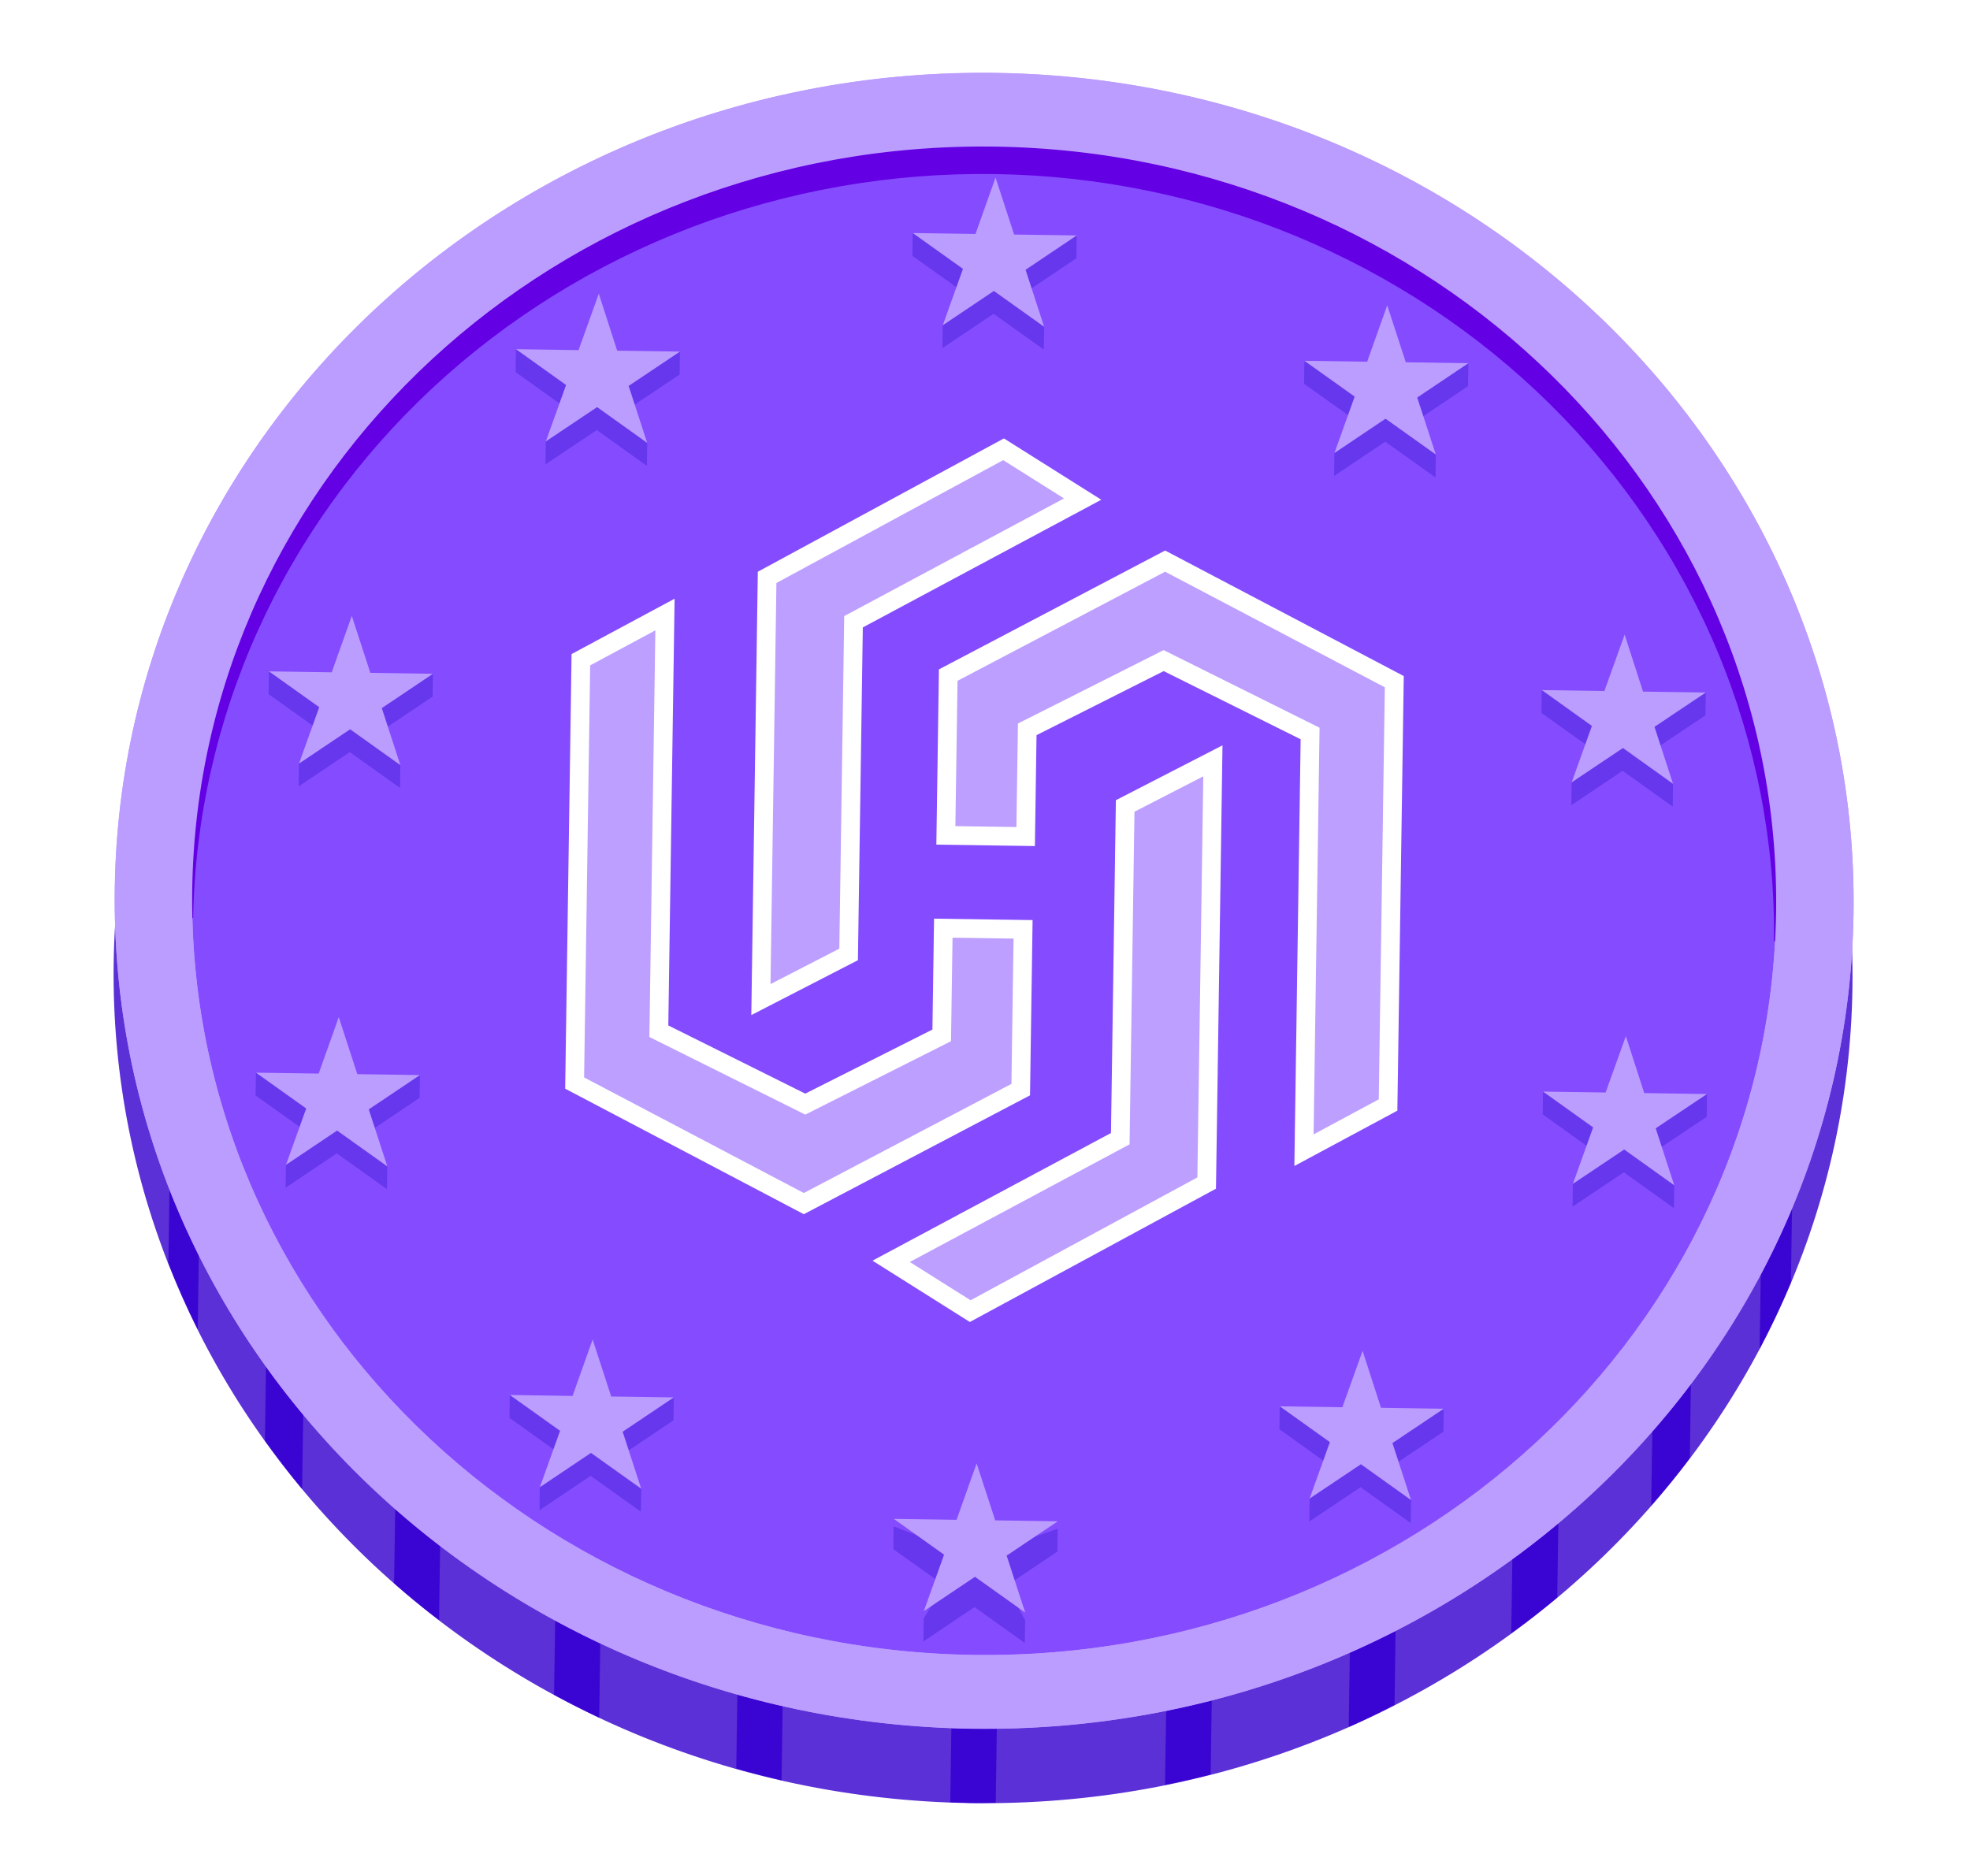 <svg width="105" height="100" viewBox="0 0 105 100" fill="none" xmlns="http://www.w3.org/2000/svg">
<path d="M51.747 96.116C77.338 96.493 98.375 77.04 98.734 52.667C99.092 28.294 78.637 8.231 53.046 7.855C27.454 7.478 6.418 26.931 6.059 51.303C5.701 75.676 26.156 95.74 51.747 96.116Z" fill="#5B30D6"/>
<path d="M9.041 62.813L8.975 67.322C9.442 68.521 9.966 69.707 10.539 70.854L10.657 62.837L9.041 62.813ZM14.2 71.377L14.12 76.793C14.753 77.672 15.411 78.536 16.102 79.37L16.219 71.407L14.2 71.377ZM21.091 78.558L21.005 84.398C21.779 85.079 22.577 85.729 23.401 86.357L23.515 78.594L21.091 78.558ZM29.623 84.063L29.531 90.341C30.317 90.768 31.119 91.172 31.937 91.561L32.047 84.098L29.623 84.063ZM39.34 87.63L39.242 94.277C40.039 94.505 40.844 94.709 41.657 94.898L41.763 87.666L39.34 87.63ZM50.753 88.983L50.649 96.069C51.012 96.082 51.376 96.103 51.747 96.108C52.191 96.115 52.636 96.098 53.072 96.097L53.177 89.019L50.753 88.983ZM62.202 87.913L62.096 95.145C62.914 94.98 63.725 94.792 64.528 94.588L64.626 87.948L62.202 87.913ZM71.996 84.586L71.886 92.057C72.715 91.692 73.529 91.296 74.327 90.885L74.419 84.622L71.996 84.586ZM80.663 79.289L80.548 87.059C81.389 86.453 82.207 85.818 83 85.156L83.086 79.324L80.663 79.289ZM90.146 72.325L88.127 72.296L88.009 80.258C88.724 79.438 89.416 78.594 90.067 77.726L90.146 72.325ZM95.522 63.886L93.907 63.862L93.788 71.894C94.395 70.741 94.954 69.556 95.457 68.356L95.522 63.886Z" fill="#3A05D2"/>
<path d="M51.806 92.145C77.397 92.522 98.433 73.069 98.792 48.697C99.151 24.324 78.695 4.261 53.104 3.884C27.513 3.507 6.476 22.96 6.118 47.333C5.759 71.706 26.214 91.769 51.806 92.145Z" fill="#BB9CFF"/>
<path d="M51.863 88.214C75.175 88.557 94.337 70.837 94.664 48.636C94.991 26.434 76.358 8.158 53.046 7.815C29.735 7.472 10.572 25.192 10.246 47.394C9.919 69.595 28.552 87.871 51.863 88.214Z" fill="#844CFE"/>
<path d="M10.142 48.932C9.921 43.634 10.962 38.278 12.975 33.275C15.068 28.289 18.23 23.695 22.19 19.813C30.142 12.035 41.584 7.624 53.047 7.739C64.51 7.97 75.825 12.707 83.528 20.723C87.38 24.712 90.398 29.405 92.344 34.443C94.216 39.511 95.099 44.888 94.714 50.176L94.552 50.174C94.614 44.893 93.594 39.65 91.548 34.739C89.498 29.833 86.465 25.353 82.619 21.549C78.771 17.748 74.176 14.705 69.096 12.593C64.017 10.486 58.552 9.36 53.017 9.278C47.481 9.197 41.985 10.162 36.847 12.118C31.707 14.08 27.025 16.987 23.066 20.672C19.107 24.36 15.944 28.75 13.754 33.594C11.564 38.443 10.389 43.654 10.296 48.934L10.142 48.932Z" fill="#6400E4"/>
<path d="M53.104 3.892C27.512 3.515 6.476 22.967 6.118 47.341C5.759 71.714 26.213 91.777 51.805 92.153C77.397 92.53 98.433 73.078 98.792 48.704C99.151 24.331 78.696 4.268 53.104 3.892ZM51.863 88.222C28.549 87.879 9.919 69.605 10.246 47.401C10.572 25.19 29.732 7.472 53.046 7.816C76.36 8.159 94.991 26.432 94.664 48.636C94.337 70.84 75.177 88.565 51.863 88.222Z" fill="#BB9CFF"/>
<path d="M31.897 16.877L32.878 19.916L36.241 18.749L36.223 19.965L33.489 21.795L34.496 23.61L34.478 24.834L31.808 22.924L29.074 24.754L29.092 23.531L30.153 21.746L27.482 19.836L27.5 18.621L30.818 19.885L31.897 16.877ZM18.732 34.044L19.722 37.083L23.076 35.916L23.058 37.132L20.332 38.962L21.34 40.785L21.322 42.001L18.643 40.091L15.918 41.921L15.936 40.705L16.996 38.913L14.318 37.003L14.335 35.788L17.662 37.052L18.732 34.044ZM18.038 55.434L19.027 58.473L22.382 57.307L22.364 58.522L19.638 60.352L20.645 62.175L20.628 63.391L17.949 61.481L15.223 63.311L15.241 62.096L16.302 60.303L13.623 58.394L13.641 57.178L16.967 58.443L18.038 55.434ZM31.569 72.625L32.559 75.663L35.913 74.497L35.895 75.713L33.17 77.542L34.177 79.358L34.159 80.581L31.48 78.672L28.755 80.502L28.773 79.278L29.833 77.493L27.155 75.584L27.172 74.368L30.499 75.633L31.569 72.625ZM73.92 17.495L72.85 20.504L69.523 19.239L69.505 20.455L72.184 22.364L71.124 24.149L71.106 25.372L73.831 23.543L76.51 25.452L76.528 24.229L75.52 22.413L78.246 20.583L78.264 19.368L74.91 20.534L73.92 17.495ZM86.574 35.042L85.495 38.051L82.177 36.786L82.159 38.002L84.83 39.911L83.769 41.703L83.751 42.919L86.485 41.089L89.156 42.999L89.173 41.783L88.166 39.96L90.9 38.13L90.918 36.914L87.555 38.081L86.574 35.042ZM86.639 56.444L85.56 59.452L82.242 58.187L82.224 59.403L84.894 61.312L83.834 63.105L83.816 64.321L86.55 62.491L89.22 64.4L89.238 63.185L88.231 61.361L90.965 59.532L90.983 58.316L87.62 59.482L86.639 56.444ZM72.607 73.228L71.529 76.237L68.21 74.972L68.192 76.188L70.863 78.097L69.802 79.882L69.784 81.105L72.518 79.276L75.189 81.185L75.207 79.962L74.199 78.146L76.933 76.316L76.951 75.101L73.589 76.267L72.607 73.228Z" fill="#6637ED"/>
<path d="M72.625 72.006L73.607 75.044L76.951 75.094L74.217 76.924L75.207 79.962L72.536 78.053L69.802 79.883L70.881 76.874L68.21 74.965L71.547 75.014L72.625 72.006ZM86.657 55.229L87.638 58.267L90.983 58.317L88.249 60.146L89.238 63.185L86.568 61.276L83.834 63.106L84.912 60.097L82.242 58.188L85.578 58.237L86.657 55.229ZM86.592 33.827L87.573 36.866L90.918 36.915L88.184 38.745L89.173 41.784L86.503 39.874L83.769 41.704L84.848 38.696L82.177 36.786L85.513 36.836L86.592 33.827ZM73.938 16.273L74.928 19.311L78.264 19.361L75.538 21.191L76.528 24.229L73.849 22.32L71.124 24.15L72.202 21.141L69.523 19.232L72.868 19.281L73.938 16.273Z" fill="#BB9CFF"/>
<path d="M52.03 79.621L53.02 82.66L56.374 81.493L56.356 82.709L53.63 84.539L54.638 86.362L54.62 87.578L51.941 85.668L49.216 87.498L49.233 86.282L50.294 84.49L47.615 82.58L47.633 81.365L50.96 82.629L52.03 79.621Z" fill="#6637ED"/>
<path d="M52.054 78.006L53.044 81.044L56.38 81.094L53.654 82.924L54.644 85.962L51.965 84.053L49.239 85.883L50.318 82.874L47.639 80.965L50.984 81.014L52.054 78.006Z" fill="#BB9CFF"/>
<path d="M53.045 10.679L54.034 13.717L57.388 12.551L57.37 13.767L54.645 15.596L55.652 17.419L55.634 18.635L52.956 16.726L50.23 18.556L50.248 17.34L51.309 15.547L48.63 13.638L48.648 12.422L51.974 13.687L53.045 10.679Z" fill="#6637ED"/>
<path d="M53.062 9.463L54.052 12.502L57.388 12.551L54.663 14.381L55.652 17.42L52.974 15.51L50.248 17.34L51.326 14.332L48.648 12.422L51.992 12.472L53.062 9.463ZM31.587 71.402L30.517 74.411L27.173 74.361L29.851 76.271L28.773 79.279L31.498 77.449L34.177 79.359L33.188 76.32L35.913 74.49L32.577 74.441L31.587 71.402ZM18.056 54.219L16.985 57.228L13.641 57.179L16.32 59.088L15.241 62.096L17.967 60.267L20.645 62.176L19.656 59.137L22.382 57.307L19.045 57.258L18.056 54.219ZM18.75 32.829L17.68 35.838L14.335 35.788L17.014 37.698L15.935 40.706L18.661 38.876L21.34 40.786L20.35 37.747L23.076 35.917L19.74 35.868L18.75 32.829ZM31.915 15.655L30.836 18.663L27.5 18.614L30.171 20.523L29.092 23.531L31.826 21.702L34.496 23.611L33.507 20.572L36.241 18.742L32.896 18.693L31.915 15.655Z" fill="#BB9CFF"/>
<path d="M71.907 35.15L52.801 24.457L33.39 34.583L71.907 35.15Z" fill="#844CFE"/>
<g filter="url(#filter0_d_3604_821)">
<path d="M35.443 32.558L30.96 34.967L30.628 57.533L42.843 63.959L54.404 57.883L54.529 49.339L50.277 49.277L50.193 54.992L42.921 58.656L35.116 54.77L35.443 32.558Z" fill="url(#paint0_linear_3604_821)"/>
<path d="M35.443 32.558L30.96 34.967L30.628 57.533L42.843 63.959L54.404 57.883L54.529 49.339L50.277 49.277L50.193 54.992L42.921 58.656L35.116 54.77L35.443 32.558Z" stroke="white"/>
<path d="M69.501 61.112L73.983 58.703L74.315 36.137L62.1 29.711L50.54 35.787L50.414 44.331L54.667 44.393L54.751 38.678L62.022 35.014L69.828 38.9L69.501 61.112Z" fill="url(#paint1_linear_3604_821)"/>
<path d="M69.501 61.112L73.983 58.703L74.315 36.137L62.1 29.711L50.54 35.787L50.414 44.331L54.667 44.393L54.751 38.678L62.022 35.014L69.828 38.9L69.501 61.112Z" stroke="white"/>
<path d="M57.704 26.404L53.489 23.749L40.887 30.577L40.556 53.084L45.231 50.677L45.492 32.943L57.704 26.404Z" fill="url(#paint2_linear_3604_821)"/>
<path d="M57.704 26.404L53.489 23.749L40.887 30.577L40.556 53.084L45.231 50.677L45.492 32.943L57.704 26.404Z" stroke="white"/>
<path d="M47.498 67.036L51.712 69.691L64.315 62.864L64.646 40.357L59.971 42.763L59.71 60.498L47.498 67.036Z" fill="url(#paint3_linear_3604_821)"/>
<path d="M47.498 67.036L51.712 69.691L64.315 62.864L64.646 40.357L59.971 42.763L59.71 60.498L47.498 67.036Z" stroke="white"/>
</g>
<defs>
<filter id="filter0_d_3604_821" x="30.328" y="23.649" width="44.287" height="46.542" filterUnits="userSpaceOnUse" color-interpolation-filters="sRGB">
<feFlood flood-opacity="0" result="BackgroundImageFix"/>
<feColorMatrix in="SourceAlpha" type="matrix" values="0 0 0 0 0 0 0 0 0 0 0 0 0 0 0 0 0 0 127 0" result="hardAlpha"/>
<feOffset dy="0.2"/>
<feGaussianBlur stdDeviation="0.15"/>
<feComposite in2="hardAlpha" operator="out"/>
<feColorMatrix type="matrix" values="0 0 0 0 0 0 0 0 0 0 0 0 0 0 0 0 0 0 0.25 0"/>
<feBlend mode="normal" in2="BackgroundImageFix" result="effect1_dropShadow_3604_821"/>
<feBlend mode="normal" in="SourceGraphic" in2="effect1_dropShadow_3604_821" result="shape"/>
</filter>
<linearGradient id="paint0_linear_3604_821" x1="42.424" y1="63.953" x2="42.884" y2="32.667" gradientUnits="userSpaceOnUse">
<stop stop-color="#9B6DFF"/>
<stop offset="0" stop-color="#BD9FFF"/>
</linearGradient>
<linearGradient id="paint1_linear_3604_821" x1="62.519" y1="29.717" x2="62.059" y2="61.003" gradientUnits="userSpaceOnUse">
<stop stop-color="#9B6DFF"/>
<stop offset="0" stop-color="#BD9FFF"/>
</linearGradient>
<linearGradient id="paint2_linear_3604_821" x1="48.932" y1="53.207" x2="49.366" y2="23.689" gradientUnits="userSpaceOnUse">
<stop stop-color="#9B6DFF"/>
<stop offset="0" stop-color="#BD9FFF"/>
</linearGradient>
<linearGradient id="paint3_linear_3604_821" x1="56.27" y1="40.233" x2="55.836" y2="69.752" gradientUnits="userSpaceOnUse">
<stop stop-color="#9B6DFF"/>
<stop offset="0" stop-color="#BD9FFF"/>
</linearGradient>
</defs>
</svg>
